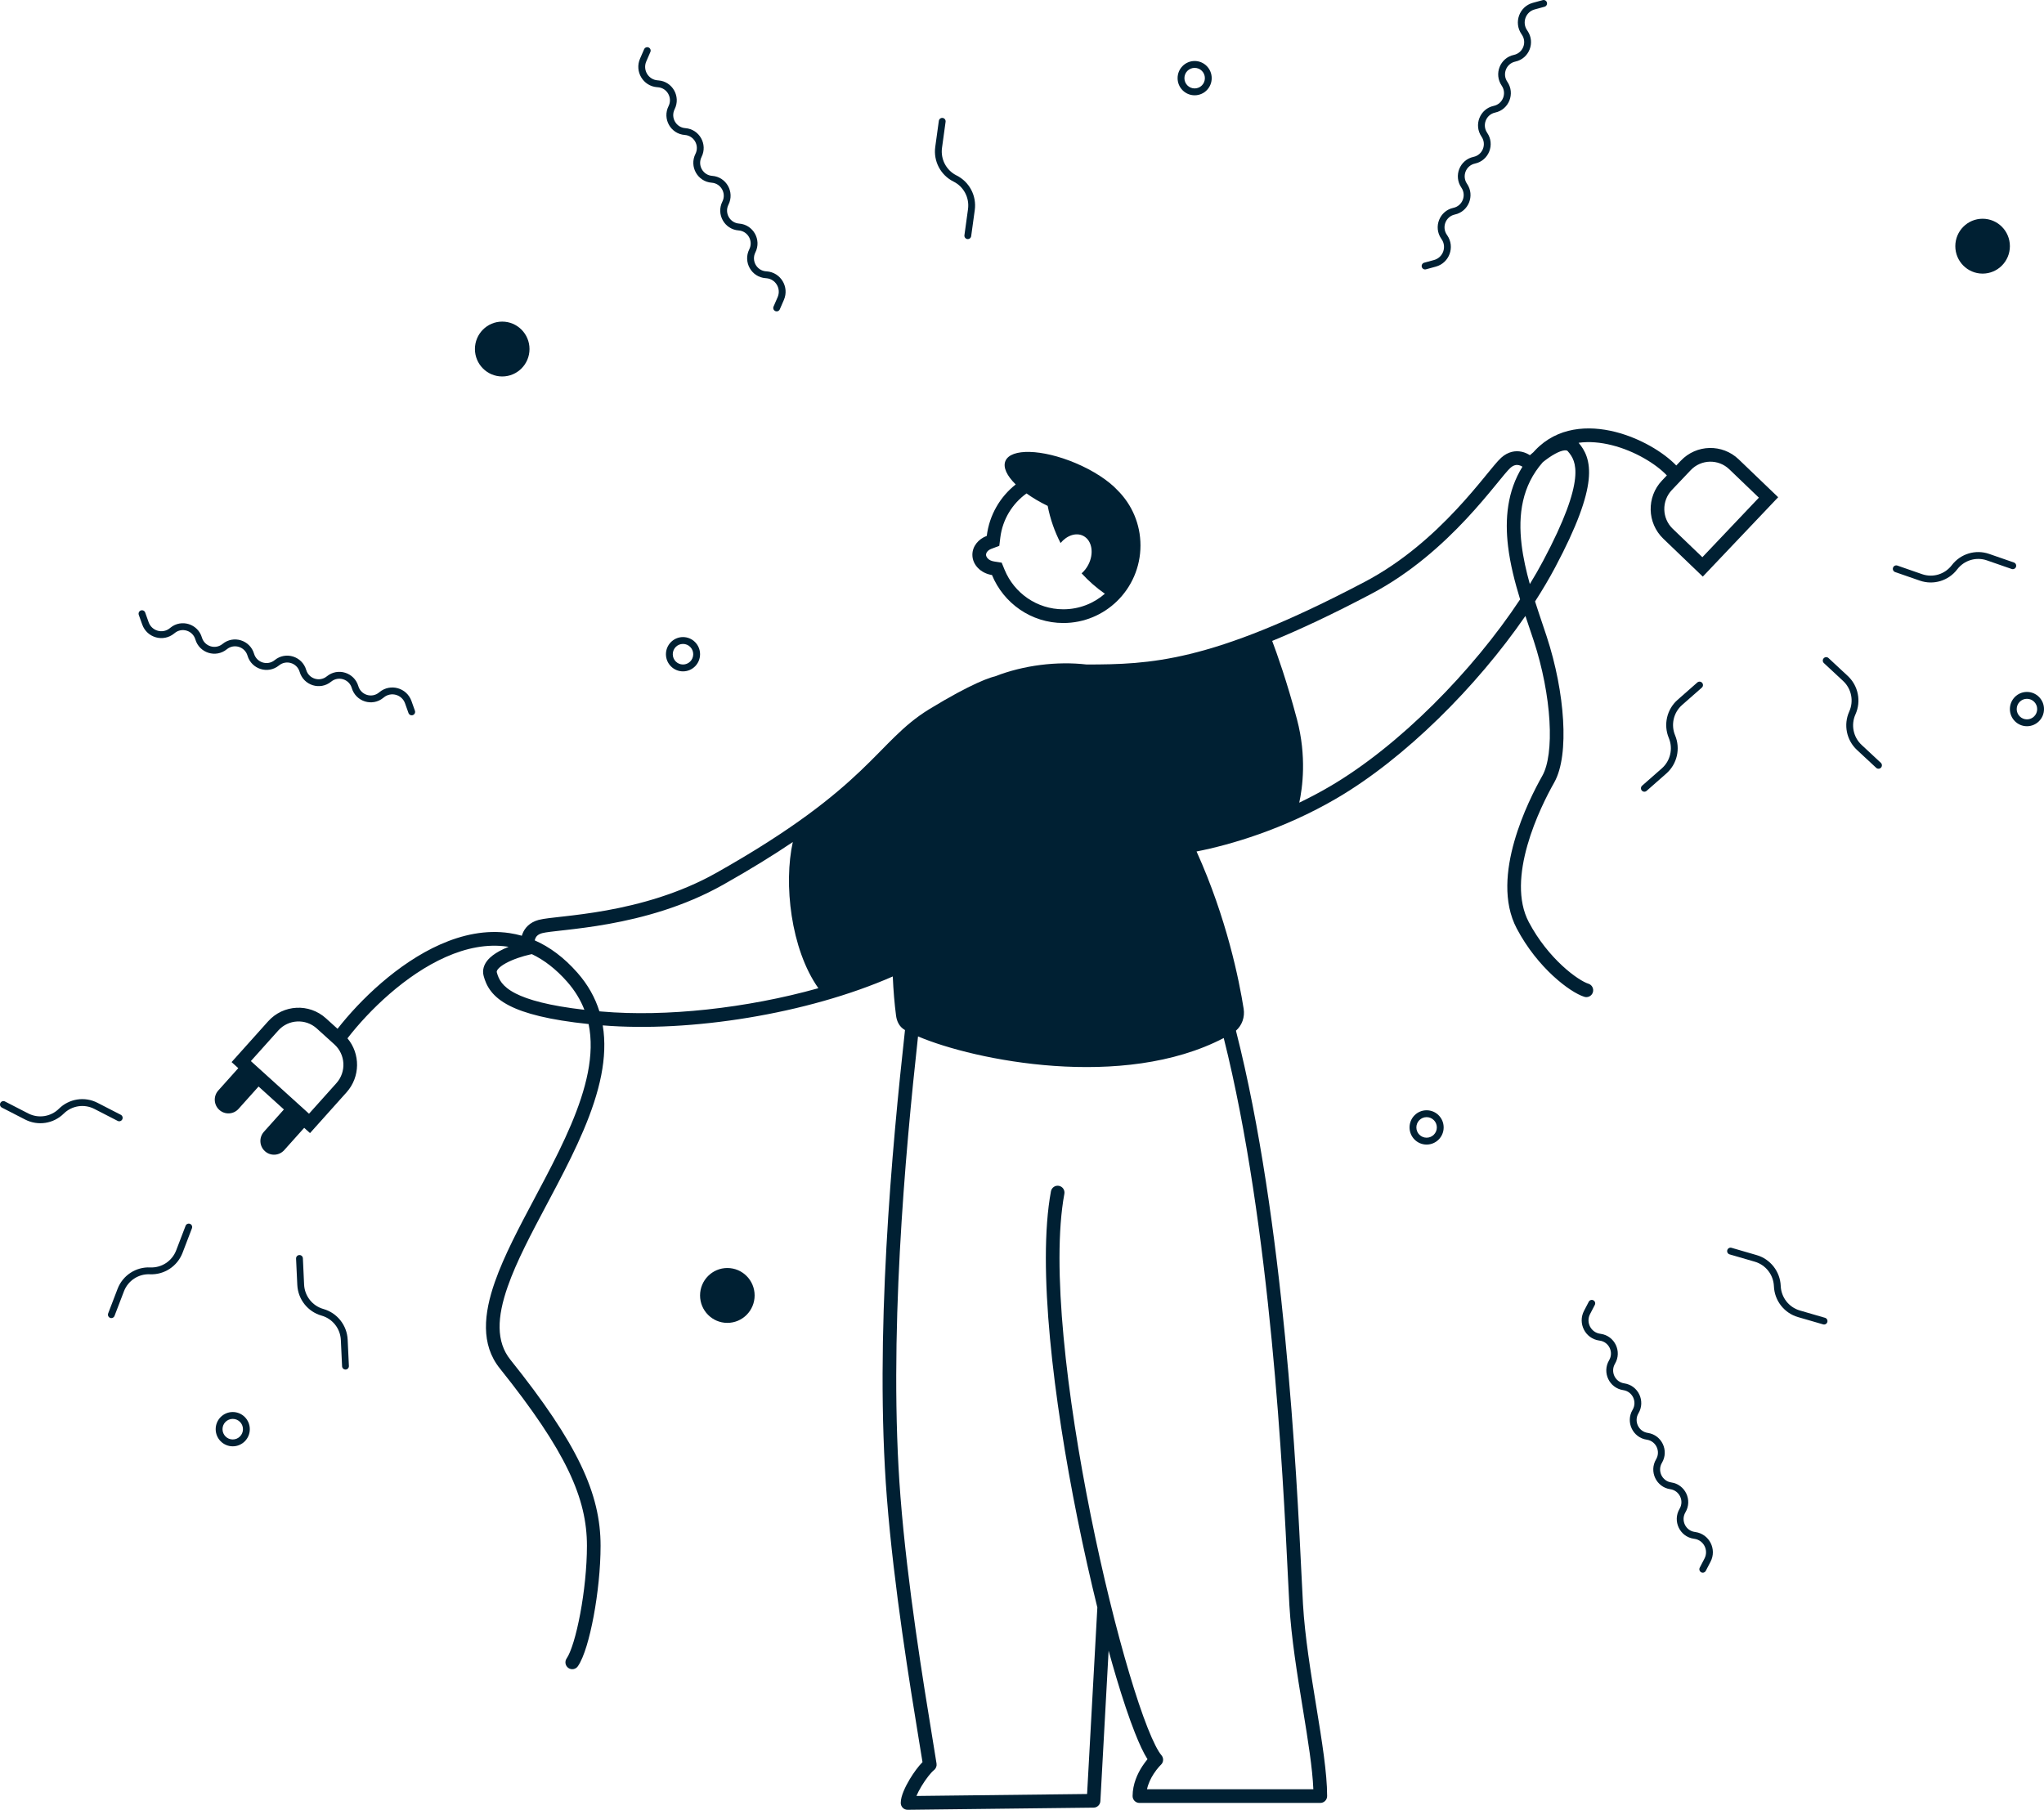 <svg width="100%" height="100%" viewBox="0 0 131 116" fill="none" xmlns="http://www.w3.org/2000/svg">
<path d="M97.871 1.936C97.532 1.443 97.78 0.762 98.355 0.605L98.989 0.432C99.105 0.4 99.174 0.279 99.142 0.162C99.111 0.045 98.991 -0.024 98.874 0.008L98.24 0.181C97.374 0.417 97.001 1.443 97.511 2.186L97.537 2.225C97.875 2.716 97.606 3.394 97.025 3.519C96.139 3.708 95.73 4.743 96.245 5.492C96.582 5.984 96.314 6.662 95.733 6.786C94.847 6.976 94.438 8.01 94.952 8.76C95.29 9.251 95.021 9.93 94.441 10.054C93.554 10.243 93.145 11.278 93.66 12.027C93.997 12.519 93.729 13.197 93.148 13.322C92.262 13.511 91.853 14.546 92.367 15.295L92.394 15.334C92.733 15.827 92.484 16.508 91.909 16.665L91.276 16.838C91.159 16.87 91.091 16.991 91.122 17.108C91.154 17.225 91.274 17.294 91.39 17.262L92.024 17.089C92.89 16.853 93.264 15.827 92.754 15.084L92.727 15.045C92.39 14.554 92.658 13.876 93.239 13.751C94.125 13.562 94.534 12.527 94.02 11.778C93.682 11.286 93.951 10.608 94.531 10.484C95.418 10.294 95.827 9.26 95.312 8.51C94.975 8.019 95.243 7.34 95.824 7.216C96.71 7.027 97.119 5.992 96.605 5.242C96.267 4.751 96.535 4.073 97.117 3.948C98.003 3.759 98.412 2.724 97.897 1.975L97.871 1.936Z" fill="#002033"/>
<path d="M42.149 5.15C41.555 5.107 41.181 4.486 41.42 3.937L41.682 3.332C41.731 3.221 41.68 3.091 41.57 3.043C41.459 2.994 41.33 3.045 41.282 3.156L41.019 3.761C40.66 4.588 41.222 5.523 42.117 5.589L42.164 5.592C42.756 5.635 43.114 6.27 42.847 6.803C42.439 7.617 42.985 8.585 43.889 8.651C44.481 8.694 44.839 9.33 44.572 9.863C44.164 10.676 44.71 11.645 45.614 11.711C46.206 11.754 46.564 12.389 46.297 12.922C45.889 13.735 46.435 14.704 47.338 14.77C47.931 14.813 48.289 15.448 48.021 15.981C47.613 16.794 48.16 17.763 49.063 17.829L49.11 17.833C49.704 17.876 50.077 18.497 49.839 19.046L49.576 19.651C49.528 19.762 49.578 19.892 49.689 19.94C49.8 19.989 49.929 19.938 49.977 19.827L50.24 19.222C50.599 18.395 50.037 17.459 49.142 17.394L49.095 17.391C48.502 17.348 48.144 16.712 48.412 16.179C48.82 15.366 48.273 14.397 47.37 14.331C46.778 14.288 46.419 13.653 46.687 13.12C47.095 12.307 46.549 11.338 45.645 11.272C45.053 11.229 44.695 10.594 44.962 10.061C45.37 9.247 44.824 8.279 43.92 8.213C43.328 8.17 42.97 7.535 43.237 7.001C43.645 6.188 43.099 5.219 42.196 5.154L42.149 5.15Z" fill="#002033"/>
<path fill-rule="evenodd" clip-rule="evenodd" d="M76.565 6.108C77.169 6.108 77.658 5.616 77.658 5.009C77.658 4.402 77.169 3.91 76.565 3.91C75.962 3.91 75.472 4.402 75.472 5.009C75.472 5.616 75.962 6.108 76.565 6.108ZM76.565 5.668C76.928 5.668 77.221 5.373 77.221 5.009C77.221 4.645 76.928 4.35 76.565 4.35C76.203 4.35 75.909 4.645 75.909 5.009C75.909 5.373 76.203 5.668 76.565 5.668Z" fill="#002033"/>
<path d="M128.814 15.778C128.814 16.75 128.031 17.537 127.065 17.537C126.099 17.537 125.316 16.75 125.316 15.778C125.316 14.807 126.099 14.02 127.065 14.02C128.031 14.02 128.814 14.807 128.814 15.778Z" fill="#002033"/>
<path d="M33.936 22.372C33.936 23.343 33.153 24.13 32.187 24.13C31.221 24.13 30.438 23.343 30.438 22.372C30.438 21.401 31.221 20.614 32.187 20.614C33.153 20.614 33.936 21.401 33.936 22.372Z" fill="#002033"/>
<path fill-rule="evenodd" clip-rule="evenodd" d="M87.468 37.293C82.441 39.939 78.98 41.259 76.246 41.921C73.656 42.549 71.702 42.59 69.644 42.592C67.742 42.373 65.601 42.636 63.77 43.352C63.677 43.373 63.574 43.404 63.465 43.44C63.245 43.514 62.961 43.626 62.608 43.787C61.902 44.109 60.906 44.632 59.566 45.45C58.697 45.981 58.022 46.565 57.35 47.218C57.072 47.489 56.791 47.774 56.499 48.071C56.44 48.131 56.38 48.192 56.32 48.253C55.961 48.617 55.577 49.003 55.143 49.416C53.414 51.059 50.861 53.155 45.922 55.939C43.519 57.294 40.962 57.975 38.861 58.354C37.812 58.543 36.88 58.655 36.139 58.739C36.043 58.75 35.95 58.761 35.86 58.77C35.604 58.799 35.374 58.825 35.176 58.85C34.916 58.883 34.685 58.918 34.518 58.963C33.953 59.117 33.626 59.472 33.479 59.871C33.466 59.907 33.454 59.942 33.444 59.977C33.182 59.903 32.918 59.847 32.653 59.807C31.137 59.582 29.623 59.912 28.215 60.536C25.49 61.745 23.076 64.094 21.633 65.942L20.889 65.269C19.812 64.294 18.154 64.381 17.184 65.463L14.843 68.076L15.272 68.465L13.989 69.897C13.666 70.258 13.695 70.813 14.054 71.138C14.413 71.463 14.966 71.434 15.289 71.073L16.572 69.641L18.196 71.112L16.913 72.544C16.59 72.905 16.619 73.461 16.978 73.786C17.337 74.111 17.89 74.082 18.213 73.721L19.496 72.289L19.869 72.627L22.21 70.014C23.097 69.023 23.1 67.543 22.269 66.552C23.654 64.76 25.988 62.485 28.568 61.341C29.873 60.762 31.218 60.483 32.525 60.677C32.548 60.681 32.572 60.684 32.595 60.688C32.391 60.77 32.188 60.862 32 60.966C31.715 61.122 31.431 61.32 31.233 61.567C31.027 61.825 30.892 62.168 30.998 62.558C31.081 62.861 31.209 63.2 31.47 63.536C31.73 63.872 32.104 64.182 32.647 64.459C33.623 64.959 35.182 65.371 37.724 65.638C37.927 66.618 37.888 67.657 37.676 68.743C37.25 70.918 36.138 73.234 34.928 75.544C34.714 75.954 34.496 76.364 34.278 76.772L34.278 76.773C33.285 78.642 32.305 80.486 31.717 82.165C31.002 84.205 30.803 86.172 32.029 87.704C36.32 93.063 37.617 96.057 37.617 99.077C37.617 100.462 37.444 102.061 37.187 103.432C37.059 104.116 36.911 104.738 36.757 105.242C36.599 105.759 36.444 106.115 36.317 106.298C36.179 106.497 36.228 106.771 36.426 106.91C36.624 107.049 36.896 107 37.035 106.801C37.243 106.5 37.429 106.034 37.593 105.501C37.759 104.957 37.914 104.302 38.047 103.594C38.311 102.18 38.491 100.526 38.491 99.077C38.491 95.741 37.028 92.545 32.711 87.152C31.785 85.996 31.85 84.431 32.542 82.457C33.105 80.847 34.045 79.079 35.036 77.212L35.037 77.211C35.257 76.797 35.48 76.377 35.702 75.953C36.909 73.648 38.081 71.229 38.534 68.912C38.746 67.828 38.802 66.756 38.629 65.723C44.219 66.179 51.733 64.998 57.218 62.587C57.257 63.483 57.327 64.331 57.429 65.106C57.477 65.473 57.648 65.814 57.966 66.001L57.985 66.012L58.001 66.022C57.176 73.496 56.034 85.72 56.841 96.014C57.289 101.737 58.324 108.059 58.905 111.607C58.988 112.112 59.061 112.561 59.123 112.944C58.85 113.222 58.553 113.63 58.312 114.029C58.158 114.285 58.017 114.554 57.913 114.806C57.813 115.047 57.729 115.317 57.729 115.56C57.729 115.678 57.776 115.79 57.859 115.873C57.942 115.956 58.054 116.001 58.171 116L70.092 115.862C70.322 115.859 70.511 115.677 70.523 115.446C70.661 112.887 70.856 109.311 71.051 105.8C71.215 106.397 71.378 106.968 71.54 107.51C71.957 108.91 72.363 110.119 72.735 111.06C73.013 111.765 73.285 112.353 73.543 112.759C73.443 112.88 73.323 113.036 73.202 113.222C72.909 113.677 72.592 114.342 72.588 115.119C72.588 115.236 72.633 115.348 72.715 115.431C72.797 115.514 72.909 115.56 73.025 115.56H84.618C84.86 115.56 85.056 115.364 85.056 115.121C85.056 113.648 84.723 111.596 84.37 109.429L84.357 109.352C84.004 107.187 83.63 104.889 83.509 102.829C83.483 102.374 83.452 101.743 83.414 100.962C83.106 94.588 82.314 78.23 79.212 66.062C79.604 65.719 79.79 65.19 79.706 64.657C79.422 62.853 78.626 58.866 76.687 54.576C78.832 54.159 82.263 53.156 85.647 51.181C90.039 48.617 94.651 44.002 97.764 39.479C97.85 39.737 97.935 39.991 98.018 40.239L98.019 40.241C98.115 40.526 98.209 40.804 98.297 41.071C98.868 42.812 99.212 44.631 99.305 46.201C99.4 47.796 99.229 49.05 98.85 49.72C98.397 50.522 97.564 52.13 97.05 53.939C96.541 55.73 96.316 57.819 97.206 59.509C97.879 60.787 98.736 61.808 99.528 62.542C100.307 63.263 101.06 63.743 101.542 63.892C101.772 63.963 102.017 63.833 102.088 63.601C102.159 63.369 102.03 63.123 101.799 63.051C101.502 62.96 100.863 62.583 100.121 61.895C99.392 61.219 98.599 60.276 97.978 59.097C97.251 57.717 97.399 55.91 97.891 54.18C98.377 52.468 99.172 50.929 99.61 50.155C100.122 49.25 100.275 47.776 100.178 46.149C100.081 44.498 99.72 42.603 99.127 40.796C99.035 40.517 98.94 40.233 98.842 39.943L98.842 39.942L98.841 39.939L98.841 39.938L98.84 39.937C98.689 39.486 98.532 39.022 98.382 38.55C98.857 37.814 99.288 37.083 99.668 36.369C101.089 33.698 101.687 31.962 101.816 30.761C101.881 30.153 101.826 29.669 101.689 29.266C101.56 28.889 101.366 28.608 101.172 28.381C101.855 28.286 102.582 28.353 103.303 28.534C104.787 28.907 106.137 29.742 106.829 30.472L106.517 30.801C105.516 31.855 105.555 33.525 106.603 34.53L109.133 36.958L113.963 31.87L111.433 29.442C110.385 28.437 108.724 28.476 107.724 29.529L107.433 29.836C106.602 28.975 105.114 28.083 103.516 27.681C101.79 27.247 99.815 27.36 98.395 28.855C98.354 28.899 98.313 28.943 98.273 28.987C98.196 29.051 98.121 29.115 98.051 29.177C97.905 29.083 97.732 29.002 97.538 28.958C97.125 28.864 96.65 28.945 96.213 29.337C96.085 29.453 95.929 29.629 95.76 29.83C95.631 29.983 95.484 30.163 95.32 30.363L95.142 30.581C94.668 31.159 94.065 31.883 93.335 32.663C91.873 34.227 89.909 36.008 87.468 37.293ZM98.897 35.954C98.638 36.442 98.353 36.937 98.047 37.437C97.814 36.605 97.622 35.758 97.52 34.915C97.287 32.977 97.547 31.136 98.878 29.626C99.126 29.426 99.403 29.229 99.671 29.084C99.913 28.953 100.115 28.882 100.265 28.867C100.402 28.853 100.449 28.887 100.477 28.918C100.638 29.101 100.774 29.295 100.862 29.552C100.95 29.81 101 30.161 100.946 30.667C100.836 31.696 100.305 33.309 98.897 35.954ZM96.652 35.02C96.442 33.27 96.596 31.486 97.574 29.914C97.507 29.871 97.428 29.834 97.345 29.815C97.203 29.783 97.019 29.793 96.796 29.993C96.719 30.063 96.599 30.194 96.427 30.398C96.304 30.545 96.163 30.716 96.003 30.913L96 30.916L96 30.917L95.817 31.14C95.339 31.723 94.722 32.464 93.972 33.266C92.473 34.868 90.433 36.725 87.874 38.071C85.436 39.355 83.354 40.334 81.534 41.081C81.826 41.851 82.475 43.661 83.124 46.109C83.757 48.495 83.473 50.514 83.269 51.448C83.91 51.14 84.56 50.799 85.208 50.42C89.661 47.821 94.384 43.016 97.424 38.417C97.089 37.323 96.79 36.168 96.652 35.02ZM33.954 61.185L34.086 61.156C34.857 61.523 35.617 62.096 36.349 62.926C36.849 63.495 37.211 64.096 37.454 64.724C35.174 64.462 33.838 64.082 33.043 63.676C32.592 63.445 32.326 63.211 32.159 62.996C31.993 62.781 31.906 62.562 31.841 62.326C31.83 62.285 31.828 62.227 31.914 62.119C32.009 62.001 32.179 61.869 32.419 61.737C32.896 61.476 33.521 61.281 33.954 61.185ZM37.003 62.344C37.69 63.124 38.145 63.956 38.415 64.822C38.465 64.827 38.516 64.831 38.567 64.835C42.654 65.19 47.843 64.632 52.45 63.34C50.668 60.82 50.22 56.619 50.811 53.971C49.574 54.806 48.11 55.714 46.349 56.706C43.83 58.126 41.169 58.831 39.016 59.219C37.938 59.413 36.983 59.528 36.237 59.613L35.951 59.645C35.697 59.673 35.476 59.698 35.286 59.722C35.021 59.756 34.847 59.784 34.747 59.812C34.459 59.89 34.349 60.04 34.299 60.177C34.287 60.209 34.278 60.242 34.272 60.275C35.222 60.691 36.141 61.365 37.003 62.344ZM78.429 66.533C71.985 69.897 62.457 67.973 58.836 66.429C58.015 73.921 56.924 85.879 57.712 95.945C58.157 101.626 59.185 107.903 59.767 111.455L59.767 111.456L59.768 111.461L59.768 111.464L59.768 111.465L59.769 111.468C59.869 112.078 59.955 112.607 60.023 113.039C60.048 113.195 59.987 113.353 59.864 113.452C59.668 113.608 59.344 114.013 59.06 114.485C58.929 114.703 58.815 114.92 58.733 115.114L69.672 114.988C69.846 111.778 70.098 107.153 70.329 103.033C69.886 101.238 69.45 99.302 69.049 97.307C68.282 93.499 67.638 89.469 67.295 85.795C66.953 82.129 66.907 78.783 67.355 76.359C67.4 76.12 67.628 75.962 67.865 76.007C68.103 76.051 68.259 76.281 68.215 76.519C67.789 78.82 67.825 82.068 68.166 85.713C68.505 89.348 69.144 93.346 69.906 97.132C70.668 100.918 71.551 104.485 72.378 107.257C72.791 108.644 73.189 109.826 73.548 110.736C73.915 111.665 74.221 112.254 74.437 112.504C74.591 112.682 74.578 112.951 74.406 113.113L74.406 113.113L74.4 113.118C74.395 113.124 74.386 113.133 74.374 113.146C74.368 113.152 74.361 113.158 74.354 113.166L74.34 113.181L74.328 113.194L74.321 113.201L74.306 113.218C74.294 113.231 74.281 113.245 74.267 113.261C74.177 113.364 74.056 113.514 73.936 113.701C73.758 113.976 73.592 114.312 73.512 114.681H84.172C84.117 113.334 83.828 111.544 83.507 109.571L83.49 109.471C83.14 107.323 82.76 104.987 82.636 102.881C82.609 102.419 82.578 101.782 82.54 100.996L82.54 100.993C82.232 94.641 81.452 78.574 78.429 66.533ZM16.078 68.011L17.834 66.052C18.48 65.33 19.586 65.272 20.304 65.922L21.431 66.942C22.149 67.592 22.207 68.704 21.56 69.426L19.805 71.385L16.078 68.011ZM112.727 31.899L110.829 30.078C110.13 29.408 109.023 29.434 108.357 30.136L107.149 31.408C106.482 32.111 106.508 33.224 107.207 33.894L109.105 35.715L112.727 31.899Z" fill="#002033"/>
<path fill-rule="evenodd" clip-rule="evenodd" d="M68.149 39.932C69.483 39.932 70.694 39.401 71.583 38.538C72.514 37.634 73.093 36.366 73.093 34.961C73.093 33.589 72.54 32.346 71.645 31.446L71.63 31.431C71.055 30.813 70.089 30.168 68.915 29.675C66.785 28.78 64.78 28.724 64.437 29.549C64.269 29.955 64.532 30.497 65.097 31.051C64.095 31.842 63.406 33.013 63.242 34.349C62.7 34.551 62.32 35.017 62.32 35.559C62.32 36.207 62.862 36.746 63.577 36.857C64.318 38.662 66.086 39.932 68.149 39.932ZM63.711 35.988L64.198 36.064L64.385 36.521C64.996 38.009 66.453 39.053 68.149 39.053C69.167 39.053 70.098 38.677 70.811 38.056C70.267 37.676 69.767 37.237 69.321 36.748C69.487 36.604 69.635 36.419 69.749 36.2C70.129 35.47 69.989 34.643 69.436 34.352C68.977 34.11 68.379 34.313 67.971 34.806C67.59 34.067 67.309 33.268 67.146 32.426C66.638 32.18 66.18 31.908 65.79 31.627C64.883 32.277 64.253 33.291 64.11 34.456L64.045 34.986L63.547 35.173C63.27 35.276 63.194 35.46 63.194 35.559C63.194 35.671 63.313 35.926 63.711 35.988Z" fill="#002033"/>
<path d="M46.615 84.791C47.581 84.791 48.364 84.004 48.364 83.032C48.364 82.061 47.581 81.274 46.615 81.274C45.65 81.274 44.867 82.061 44.867 83.032C44.867 84.004 45.65 84.791 46.615 84.791Z" fill="#002033"/>
<path fill-rule="evenodd" clip-rule="evenodd" d="M44.867 41.933C44.867 42.54 44.377 43.032 43.773 43.032C43.17 43.032 42.68 42.54 42.68 41.933C42.68 41.326 43.17 40.834 43.773 40.834C44.377 40.834 44.867 41.326 44.867 41.933ZM44.429 41.933C44.429 42.297 44.136 42.592 43.773 42.592C43.411 42.592 43.118 42.297 43.118 41.933C43.118 41.569 43.411 41.273 43.773 41.273C44.136 41.273 44.429 41.569 44.429 41.933Z" fill="#002033"/>
<path fill-rule="evenodd" clip-rule="evenodd" d="M16.01 91.604C16.01 92.211 15.52 92.703 14.917 92.703C14.313 92.703 13.823 92.211 13.823 91.604C13.823 90.997 14.313 90.505 14.917 90.505C15.52 90.505 16.01 90.997 16.01 91.604ZM15.572 91.604C15.572 91.968 15.279 92.263 14.917 92.263C14.554 92.263 14.261 91.968 14.261 91.604C14.261 91.24 14.554 90.945 14.917 90.945C15.279 90.945 15.572 91.24 15.572 91.604Z" fill="#002033"/>
<path fill-rule="evenodd" clip-rule="evenodd" d="M129.907 46.548C130.511 46.548 131 46.056 131 45.449C131 44.842 130.511 44.35 129.907 44.35C129.303 44.35 128.814 44.842 128.814 45.449C128.814 46.056 129.303 46.548 129.907 46.548ZM129.907 46.109C130.269 46.109 130.563 45.813 130.563 45.449C130.563 45.085 130.269 44.79 129.907 44.79C129.545 44.79 129.251 45.085 129.251 45.449C129.251 45.813 129.545 46.109 129.907 46.109Z" fill="#002033"/>
<path fill-rule="evenodd" clip-rule="evenodd" d="M92.524 72.263C92.524 72.87 92.035 73.362 91.431 73.362C90.827 73.362 90.338 72.87 90.338 72.263C90.338 71.656 90.827 71.164 91.431 71.164C92.035 71.164 92.524 71.656 92.524 72.263ZM92.087 72.263C92.087 72.627 91.793 72.922 91.431 72.922C91.069 72.922 90.775 72.627 90.775 72.263C90.775 71.899 91.069 71.604 91.431 71.604C91.793 71.604 92.087 71.899 92.087 72.263Z" fill="#002033"/>
<path d="M19.412 80.652L19.49 82.337C19.525 83.072 20.023 83.702 20.727 83.901C21.612 84.152 22.239 84.945 22.282 85.868L22.361 87.553C22.366 87.675 22.273 87.778 22.152 87.783C22.032 87.789 21.93 87.695 21.924 87.574L21.845 85.889C21.811 85.154 21.313 84.524 20.608 84.325C19.723 84.074 19.097 83.281 19.054 82.358L18.975 80.673C18.969 80.551 19.062 80.448 19.183 80.443C19.304 80.437 19.406 80.531 19.412 80.652Z" fill="#002033"/>
<path d="M60.373 9.478L60.603 7.807C60.62 7.687 60.536 7.576 60.417 7.559C60.297 7.543 60.187 7.627 60.17 7.747L59.94 9.418C59.814 10.334 60.285 11.228 61.11 11.638C61.766 11.964 62.14 12.675 62.04 13.404L61.81 15.075C61.793 15.195 61.877 15.306 61.996 15.323C62.116 15.339 62.226 15.255 62.243 15.135L62.473 13.464C62.599 12.548 62.128 11.654 61.303 11.244C60.648 10.918 60.273 10.207 60.373 9.478Z" fill="#002033"/>
<path d="M121.602 36.251L123.188 36.802C123.879 37.042 124.646 36.81 125.091 36.226C125.651 35.492 126.615 35.201 127.484 35.503L129.07 36.053C129.184 36.093 129.245 36.218 129.206 36.333C129.166 36.447 129.042 36.508 128.928 36.469L127.341 35.918C126.65 35.678 125.883 35.91 125.438 36.494C124.878 37.228 123.914 37.519 123.045 37.217L121.459 36.667C121.345 36.627 121.284 36.502 121.324 36.388C121.363 36.273 121.487 36.212 121.602 36.251Z" fill="#002033"/>
<path d="M1.812 71.368L0.318 70.6C0.211 70.544 0.079 70.587 0.024 70.695C-0.031 70.803 0.012 70.936 0.119 70.991L1.613 71.759C2.432 72.18 3.427 72.027 4.083 71.379C4.605 70.864 5.397 70.742 6.048 71.077L7.542 71.845C7.65 71.9 7.781 71.857 7.836 71.749C7.891 71.641 7.849 71.509 7.741 71.453L6.247 70.685C5.428 70.264 4.433 70.417 3.777 71.065C3.255 71.581 2.464 71.702 1.812 71.368Z" fill="#002033"/>
<path d="M105.243 50.36L106.506 49.25C107.057 48.765 107.237 47.981 106.954 47.303C106.599 46.45 106.826 45.464 107.518 44.855L108.781 43.744C108.872 43.664 109.01 43.674 109.089 43.765C109.169 43.856 109.16 43.995 109.069 44.075L107.806 45.186C107.255 45.67 107.075 46.455 107.358 47.133C107.713 47.986 107.486 48.971 106.794 49.58L105.531 50.691C105.44 50.771 105.302 50.762 105.223 50.67C105.143 50.579 105.152 50.44 105.243 50.36Z" fill="#002033"/>
<path d="M11.291 80.144L11.894 78.569C11.937 78.456 12.064 78.4 12.176 78.443C12.289 78.487 12.345 78.614 12.302 78.727L11.699 80.302C11.368 81.164 10.526 81.718 9.607 81.676C8.876 81.642 8.206 82.082 7.943 82.769L7.34 84.343C7.297 84.456 7.17 84.513 7.057 84.469C6.945 84.425 6.889 84.298 6.932 84.185L7.535 82.611C7.865 81.748 8.708 81.194 9.627 81.237C10.358 81.27 11.028 80.83 11.291 80.144Z" fill="#002033"/>
<path d="M116.893 42.501L118.125 43.647C118.662 44.147 118.82 44.936 118.518 45.606C118.139 46.448 118.338 47.44 119.013 48.068L120.245 49.214C120.333 49.297 120.472 49.291 120.554 49.202C120.636 49.113 120.63 48.974 120.542 48.892L119.31 47.746C118.774 47.246 118.615 46.457 118.917 45.787C119.296 44.945 119.097 43.953 118.422 43.325L117.19 42.179C117.102 42.096 116.963 42.102 116.881 42.191C116.799 42.28 116.805 42.419 116.893 42.501Z" fill="#002033"/>
<path d="M112.463 80.869L110.851 80.401C110.735 80.367 110.668 80.245 110.702 80.129C110.736 80.012 110.857 79.945 110.973 79.979L112.585 80.447C113.468 80.704 114.089 81.5 114.127 82.424C114.156 83.159 114.65 83.792 115.353 83.997L116.965 84.465C117.081 84.499 117.148 84.621 117.114 84.737C117.081 84.854 116.96 84.921 116.844 84.887L115.232 84.419C114.348 84.162 113.727 83.366 113.69 82.442C113.66 81.707 113.166 81.073 112.463 80.869Z" fill="#002033"/>
<path d="M101.907 84.225C101.63 84.756 101.959 85.402 102.548 85.487L102.595 85.494C103.491 85.624 103.968 86.629 103.504 87.411C103.2 87.924 103.512 88.583 104.1 88.668C104.997 88.798 105.473 89.804 105.009 90.586C104.705 91.099 105.017 91.757 105.605 91.843C106.502 91.973 106.978 92.978 106.514 93.76C106.21 94.273 106.522 94.932 107.11 95.017C108.007 95.147 108.484 96.152 108.019 96.934C107.715 97.447 108.028 98.106 108.615 98.191L108.662 98.198C109.55 98.327 110.045 99.3 109.629 100.099L109.324 100.684C109.268 100.791 109.136 100.833 109.029 100.777C108.922 100.72 108.881 100.588 108.937 100.48L109.241 99.895C109.518 99.365 109.189 98.719 108.599 98.633L108.553 98.626C107.656 98.496 107.18 97.491 107.644 96.709C107.948 96.196 107.636 95.537 107.048 95.452C106.151 95.322 105.675 94.317 106.139 93.535C106.443 93.022 106.131 92.363 105.543 92.278C104.646 92.148 104.169 91.143 104.634 90.361C104.938 89.848 104.625 89.189 104.038 89.103C103.141 88.974 102.664 87.968 103.128 87.186C103.433 86.673 103.12 86.014 102.532 85.929L102.486 85.922C101.598 85.794 101.103 84.821 101.519 84.021L101.824 83.437C101.88 83.329 102.012 83.287 102.119 83.344C102.226 83.4 102.267 83.533 102.211 83.641L101.907 84.225Z" fill="#002033"/>
<path d="M9.527 39.883C9.728 40.447 10.423 40.642 10.885 40.264L10.922 40.234C11.624 39.659 12.683 39.988 12.94 40.861C13.109 41.434 13.803 41.65 14.264 41.273C14.966 40.698 16.024 41.027 16.282 41.9C16.451 42.472 17.145 42.688 17.605 42.311C18.308 41.736 19.366 42.065 19.624 42.938C19.793 43.511 20.486 43.727 20.947 43.35C21.65 42.775 22.708 43.104 22.965 43.977C23.134 44.55 23.828 44.765 24.289 44.388L24.325 44.359C25.021 43.789 26.068 44.083 26.371 44.932L26.592 45.554C26.633 45.668 26.574 45.794 26.46 45.835C26.346 45.876 26.221 45.816 26.18 45.702L25.959 45.081C25.758 44.517 25.063 44.322 24.601 44.7L24.565 44.729C23.862 45.304 22.804 44.975 22.546 44.102C22.378 43.529 21.684 43.314 21.223 43.691C20.52 44.266 19.462 43.937 19.204 43.063C19.036 42.491 18.342 42.275 17.881 42.652C17.178 43.227 16.12 42.898 15.863 42.025C15.694 41.453 15 41.237 14.539 41.614C13.837 42.188 12.778 41.86 12.521 40.986C12.352 40.414 11.658 40.198 11.198 40.575L11.161 40.605C10.465 41.174 9.418 40.881 9.116 40.031L8.894 39.41C8.854 39.295 8.913 39.17 9.026 39.129C9.14 39.088 9.265 39.147 9.306 39.262L9.527 39.883Z" fill="#002033"/>
</svg>
